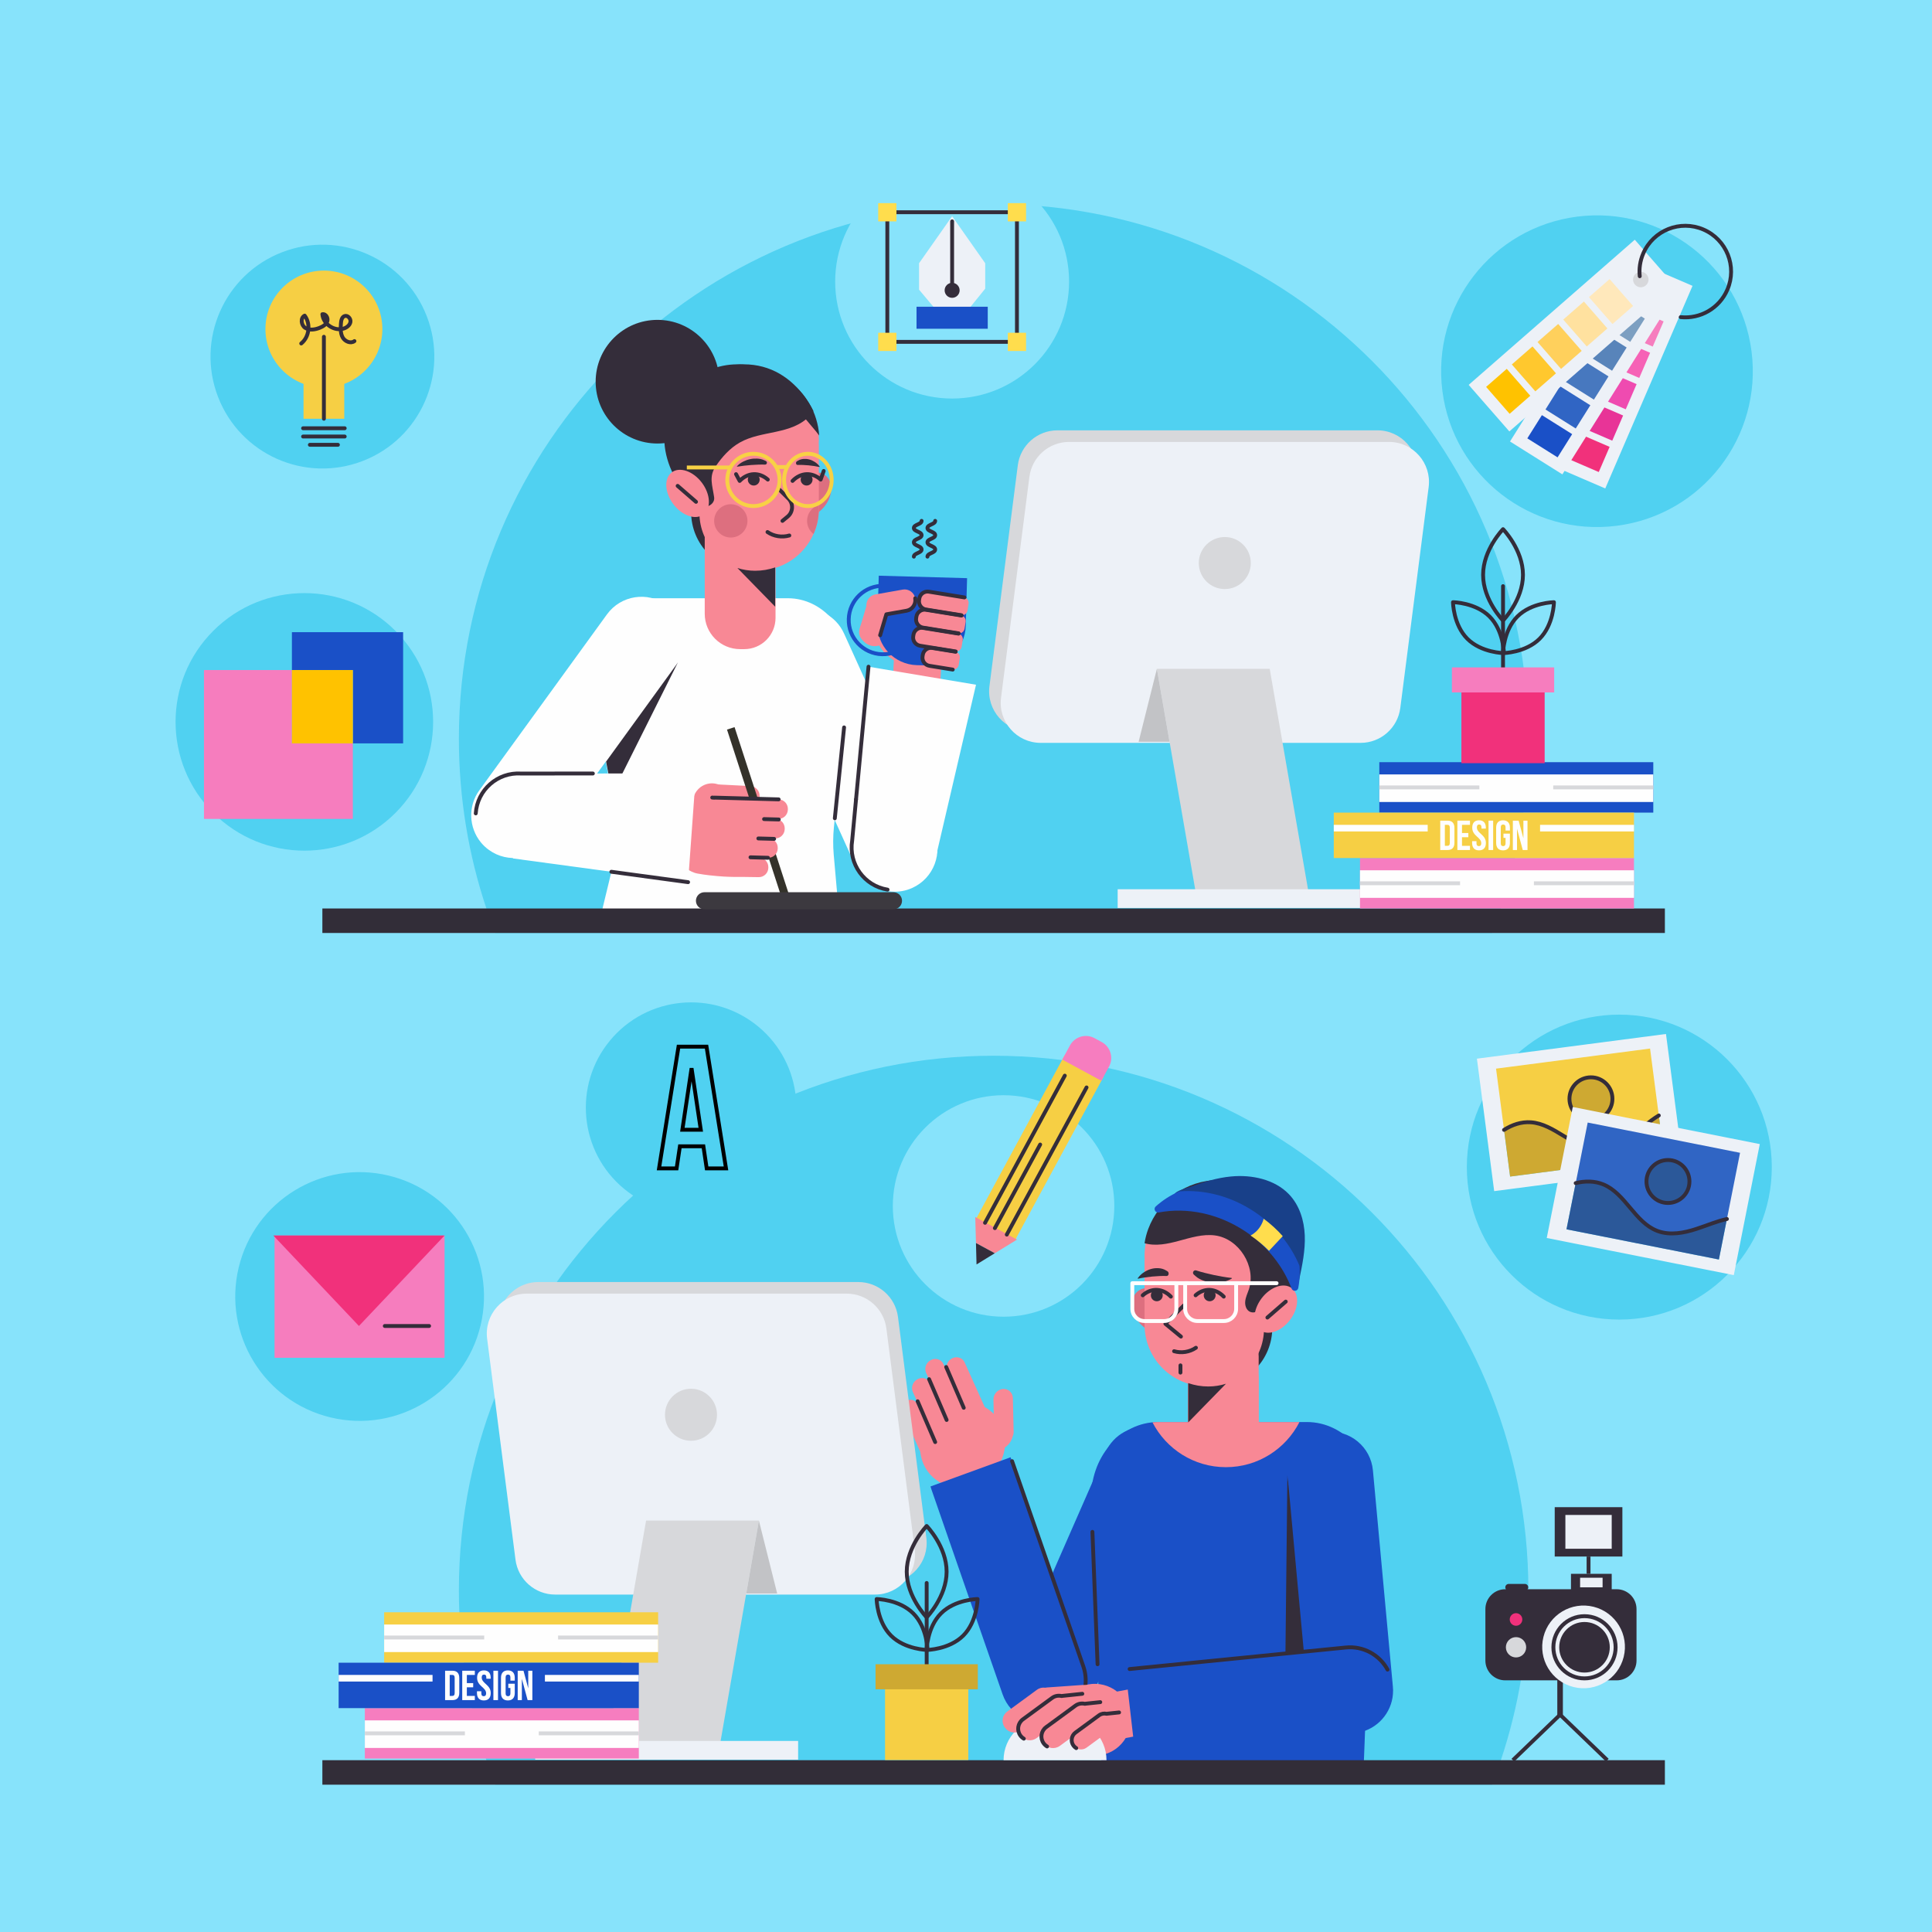 <?xml version="1.0" encoding="utf-8"?>
<!-- Generator: Adobe Illustrator 27.5.0, SVG Export Plug-In . SVG Version: 6.00 Build 0)  -->
<svg version="1.1" xmlns="http://www.w3.org/2000/svg" xmlns:xlink="http://www.w3.org/1999/xlink" x="0px" y="0px"
	 viewBox="0 0 500 500" style="enable-background:new 0 0 500 500;" xml:space="preserve">
<g id="BACKGROUND">
	<rect style="fill:#87E3FB;" width="500" height="500"/>
</g>
<g id="OBJECTS">
	<g>
		<path style="fill:#50D1F1;" d="M395.54,411.616c0,15.35-2.5,30.12-7.12,43.92c-0.71,2.13-1.47,4.25-2.29,6.34H128.17
			c-0.82-2.09-1.58-4.21-2.29-6.34c-4.62-13.8-7.12-28.57-7.12-43.92c0-76.43,61.96-138.39,138.39-138.39
			S395.54,335.185,395.54,411.616z"/>
		<g>
			<g>
				<path style="fill:#1A50C7;" d="M283.806,436.215l10.974-25.053l11.585-26.426c2.457-5.595-0.094-12.112-5.694-14.554
					c-0.904-0.4-1.83-0.667-2.75-0.813c-4.837-0.743-9.762,1.811-11.819,6.502l-11.347,25.883l-11.201,25.592
					c-2.457,5.595,0.094,12.112,5.689,14.569c0.889,0.395,1.815,0.662,2.745,0.803C276.829,443.47,281.764,440.912,283.806,436.215z
					"/>
			</g>
		</g>
		<g>
			<g>
				<path style="fill:#F88895;" d="M250.365,366.448l-5.216-11.594c-0.546-1.213,0.02-2.701,1.264-3.324l0,0
					c1.244-0.623,2.695-0.144,3.24,1.069l5.216,11.594c0.546,1.213-0.02,2.701-1.264,3.324v0
					C252.362,368.139,250.911,367.661,250.365,366.448z"/>
				<path style="fill:#F88895;" d="M244.22,365.397l-4.549-10.111c-0.546-1.213,0.02-2.701,1.264-3.324l0,0
					c1.244-0.623,2.695-0.144,3.24,1.069l4.55,10.111c0.546,1.213-0.02,2.701-1.264,3.324l0,0
					C246.216,367.088,244.766,366.61,244.22,365.397z"/>
				<path style="fill:#F88895;" d="M240.792,370.345l-4.553-10.12c-0.546-1.213,0.02-2.701,1.264-3.324l0,0
					c1.244-0.623,2.695-0.144,3.24,1.069l4.553,10.12c0.546,1.213-0.02,2.701-1.264,3.324l0,0
					C242.789,372.037,241.338,371.558,240.792,370.345z"/>
				<path style="fill:#F88895;" d="M237.981,375.31l-4.47-9.935c-0.474-1.053,0.017-2.344,1.097-2.885l0,0
					c1.079-0.54,2.339-0.125,2.812,0.928l4.47,9.935c0.474,1.053-0.018,2.344-1.097,2.884l0,0
					C239.714,376.778,238.455,376.363,237.981,375.31z"/>
				<path style="fill:#F88895;" d="M244.105,384.062c5.415,2.447,12.052-0.106,14.824-5.701c2.772-5.595,0.629-12.115-4.787-14.562
					c-5.415-2.447-12.053,0.106-14.824,5.701C236.547,375.095,238.69,381.615,244.105,384.062z"/>
				<path style="fill:#F88895;" d="M259.561,359.465c1.391-0.11,2.544,0.955,2.575,2.38l0.192,8.714
					c0.009,0.402-0.08,0.785-0.233,1.137c-0.459,1.939-2.105,3.476-4.117,3.633c-2.404,0.189-4.396-1.655-4.448-4.118
					c-0.048-2.254,1.551-4.227,3.664-4.693l-0.094-4.273C257.068,360.82,258.17,359.576,259.561,359.465z"/>
				
					<line style="fill:none;stroke:#342D3A;stroke-linecap:round;stroke-linejoin:round;stroke-miterlimit:10;" x1="249.415" y1="364.335" x2="244.871" y2="353.78"/>
				
					<line style="fill:none;stroke:#342D3A;stroke-linecap:round;stroke-linejoin:round;stroke-miterlimit:10;" x1="244.986" y1="367.485" x2="240.443" y2="356.93"/>
				
					<line style="fill:none;stroke:#342D3A;stroke-linecap:round;stroke-linejoin:round;stroke-miterlimit:10;" x1="242.025" y1="373.208" x2="237.481" y2="362.653"/>
			</g>
			<g>
				<path style="fill:#1A50C7;" d="M259.475,438.498l-9.174-26.379l-9.263-26.707c-0.087-0.236-0.155-0.477-0.223-0.718l20.712-7.55
					c0.14,0.327,0.272,0.665,0.395,1.006l9.466,27.255l8.973,25.841c1.691,4.829-0.183,10.059-4.246,12.8
					c-0.779,0.526-1.642,0.959-2.564,1.272C267.777,447.318,261.474,444.272,259.475,438.498z"/>
			</g>
			<line style="fill:none;" x1="240.816" y1="384.694" x2="261.527" y2="377.145"/>
		</g>
		<g>
			<path style="fill:none;stroke:#342D3A;stroke-linecap:round;stroke-linejoin:round;stroke-miterlimit:10;" d="M261.922,378.15
				l9.466,27.255l8.973,25.841c1.513,4.321,0.172,8.964-3.039,11.857"/>
		</g>
		<g>
			<path style="fill:#F88895;" d="M278.194,442.876c-2.019-0.56-4.09,0.205-5.293,1.77l-4.318-1.199
				c-1.827-0.507-3.719,0.563-4.226,2.39c-0.507,1.827,0.563,3.719,2.39,4.226l8.313,2.307c0.053,0.015,0.106,0.015,0.159,0.027
				c0.101,0.035,0.2,0.072,0.304,0.101c2.657,0.737,5.41-0.819,6.147-3.476C282.408,446.366,280.851,443.614,278.194,442.876z"/>
			<path style="fill:none;stroke:#342D3A;stroke-linecap:round;stroke-linejoin:round;stroke-miterlimit:10;" d="M280.685,444.479
				c-0.627-0.749-1.479-1.322-2.491-1.603c-2.019-0.56-4.09,0.205-5.293,1.77l-4.318-1.199c-1.827-0.507-3.719,0.563-4.226,2.39"/>
		</g>
		<g>
			<path style="fill:#D7D8DB;" d="M146.678,409.674h82.789c6.242,0,11.065-5.482,10.27-11.673l-7.341-57.176
				c-0.663-5.166-5.061-9.035-10.27-9.035h-82.788c-6.242,0-11.065,5.482-10.27,11.673l7.341,57.176
				C137.072,405.805,141.47,409.674,146.678,409.674z"/>
			<path style="fill:#EDF1F7;" d="M143.678,412.674h82.789c6.242,0,11.065-5.482,10.27-11.673l-7.341-57.176
				c-0.663-5.166-5.061-9.035-10.27-9.035h-82.788c-6.242,0-11.065,5.482-10.27,11.673l7.341,57.176
				C134.072,408.805,138.47,412.674,143.678,412.674z"/>
			<circle style="fill:#D7D8DB;" cx="178.828" cy="366.138" r="6.732"/>
			<polygon style="fill:#D7D8DB;" points="157.206,451.072 186.405,451.072 196.405,393.515 167.206,393.515 			"/>
			<polygon style="fill:#C2C3C6;" points="196.405,393.515 201.134,412.399 193.124,412.399 			"/>
			
				<rect x="138.509" y="450.555" transform="matrix(-1 -1.224647e-16 1.224647e-16 -1 345.064 905.952)" style="fill:#EDF1F7;" width="68.046" height="4.843"/>
		</g>
		
			<ellipse transform="matrix(0.233 -0.973 0.973 0.233 -255.083 347.732)" style="fill:#50D1F1;" cx="92.893" cy="335.569" rx="32.168" ry="32.168"/>
		<g>
			<path style="fill:#1A50C7;" d="M285.175,459.636h67.647l2.772-71.249c0.432-11.101-7.471-20.366-17.373-20.366h-38.445
				c-9.902,0-17.805,9.265-17.373,20.366L285.175,459.636z"/>
			
				<line style="fill:none;stroke:#342D3A;stroke-linecap:round;stroke-linejoin:round;stroke-miterlimit:10;" x1="282.717" y1="396.446" x2="284.049" y2="430.702"/>
			<path style="fill:#F88895;" d="M298.261,368.105c3.54,6.89,10.72,11.6,19,11.6c8.31,0,15.51-4.75,19.04-11.68h-10.57v-11.15
				c0-1.03-0.17-2.01-0.49-2.93c-2.18,2.39-5.12,4.06-8.42,4.62c-0.82,0.15-1.66,0.22-2.52,0.22c-0.14,0-0.28,0-0.42-0.01
				c-0.39,0.03-0.78,0.05-1.18,0.05c-0.44,0-0.88-0.02-1.31-0.06c-0.01,0-0.01,0-0.02,0h-0.04c-1.33-0.07-2.61-0.3-3.84-0.67v9.93
				h0.1l-0.1,0.1v-0.1h-7.73C299.251,368.025,298.751,368.045,298.261,368.105z"/>
			<path style="fill:#DD6F7F;" d="M302.111,336.315c2.102,2.786,2.126,6.313,0.053,7.877c-2.073,1.564-5.458,0.573-7.56-2.213
				c-2.102-2.786-2.126-6.313-0.053-7.877C296.624,332.538,300.009,333.529,302.111,336.315z"/>
			<g>
				<path style="fill:#342D3A;" d="M298.354,324.481c0.017-2.309,0.438-4.515,1.18-6.567c2.68-7.302,9.623-12.519,17.746-12.519
					c10.449,0,18.926,8.602,18.926,19.205c0,5.644-2.824,11.556-6.633,15.062c-0.236,0.218-0.305,3.947-0.305,3.947
					c0,8.38-6.695,15.173-14.953,15.173c-8.815,0-15.962-7.252-15.962-16.197v-16.929c0-0.072,0.027-0.136,0.041-0.204
					c-0.013-0.284-0.041-0.563-0.041-0.852V324.481z"/>
				<path style="fill:#F88895;" d="M296.208,324.979c0.017-2.275,0.438-4.449,1.18-6.472c2.68-7.196,9.623-12.337,17.746-12.337
					c10.449,0,18.926,8.477,18.926,18.926c0,5.562-2.824,11.388-6.633,14.843c-0.236,0.215-0.305,3.889-0.305,3.889
					c0,8.258-6.695,14.953-14.953,14.953c-8.815,0-15.962-7.146-15.962-15.962v-16.683c0-0.071,0.027-0.134,0.041-0.201
					c-0.013-0.28-0.041-0.554-0.041-0.839V324.979z"/>
				<path style="fill:#F88895;" d="M315.514,379.104h1.069c5.06,0,9.161-4.102,9.161-9.161v-18.899c0-5.06-4.102-9.161-9.161-9.161
					l0,0c-5.06,0-9.161,4.102-9.161,9.161v19.968C307.422,375.481,311.045,379.104,315.514,379.104z"/>
				<path style="fill:#342D3A;" d="M307.506,357.944v10.179l9.775-10.011c-1.433,0.455-2.983,0.708-4.567,0.708
					C310.893,358.821,309.141,358.517,307.506,357.944z"/>
				<path style="fill:#342D3A;" d="M296.208,321.746c2.889,0.83,5.986,0.173,8.91-0.623c3.045-0.813,6.159-1.799,9.274-1.401
					c6.246,0.796,10.796,8.028,8.806,13.997c-0.346,1.021-0.83,1.99-0.934,3.062c-0.121,1.055,0.277,2.284,1.246,2.716
					c1.107,0.502,2.405-0.225,3.149-1.176c0.744-0.952,1.142-2.128,1.869-3.097c1.021-1.367,2.682-2.042,4.377-2.059
					c1.194-2.63,1.903-5.519,1.903-8.339c0-10.727-8.703-19.43-19.43-19.43c-8.339,0-15.468,5.277-18.219,12.665
					C296.727,319.237,296.399,320.465,296.208,321.746z"/>
			</g>
			<path style="fill:#F88895;" d="M326.492,336.019c-2.266,3.004-2.452,6.685-0.414,8.222c2.038,1.537,5.526,0.348,7.792-2.656
				c2.266-3.004,2.452-6.685,0.414-8.222C332.247,331.826,328.758,333.015,326.492,336.019z"/>
			
				<line style="fill:none;stroke:#342D3A;stroke-linecap:round;stroke-linejoin:round;stroke-miterlimit:10;" x1="332.752" y1="336.854" x2="328.002" y2="340.979"/>
			<path style="fill:none;stroke:#342D3A;stroke-linecap:round;stroke-linejoin:round;stroke-miterlimit:10;" d="M309.422,335.221
				c1.072-0.963,2.384-1.462,3.684-1.4c1.3,0.062,2.58,0.684,3.596,1.747"/>
			<path style="fill:#342D3A;" d="M311.525,335.229c0-0.849,0.688-1.537,1.536-1.537c0.849,0,1.537,0.688,1.537,1.537
				c0,0.848-0.688,1.536-1.537,1.536C312.213,336.765,311.525,336.077,311.525,335.229z"/>
			<path style="fill:none;stroke:#342D3A;stroke-linecap:round;stroke-linejoin:round;stroke-miterlimit:10;" d="M295.738,335.221
				c1.072-0.963,2.384-1.462,3.684-1.4c1.3,0.062,2.58,0.684,3.596,1.747"/>
			<path style="fill:#342D3A;" d="M297.841,335.229c0-0.849,0.688-1.537,1.536-1.537c0.849,0,1.537,0.688,1.537,1.537
				c0,0.848-0.688,1.536-1.537,1.536C298.529,336.765,297.841,336.077,297.841,335.229z"/>
			<polyline style="fill:none;stroke:#342D3A;stroke-linecap:round;stroke-linejoin:round;stroke-miterlimit:10;" points="
				306.377,337.854 301.605,342.596 305.627,345.909 			"/>
			<g>
				<path style="fill:#342D3A;" d="M318.713,330.93c-0.861,0.513-1.682,0.754-2.49,0.896c-0.807,0.141-1.602,0.192-2.38,0.126
					c-0.779-0.056-1.543-0.221-2.293-0.481c-0.75-0.26-1.487-0.616-2.184-1.243l-0.409-0.368c-0.26-0.233-0.281-0.634-0.048-0.893
					c0.172-0.191,0.433-0.253,0.663-0.18c0.753,0.24,1.509,0.459,2.269,0.649c0.759,0.197,1.524,0.355,2.286,0.534
					c0.767,0.145,1.531,0.308,2.3,0.436c0.768,0.134,1.54,0.24,2.315,0.325c0.047,0.005,0.082,0.048,0.077,0.095
					c-0.003,0.028-0.019,0.051-0.041,0.065L318.713,330.93z"/>
			</g>
			<path style="fill:#342D3A;" d="M294.498,330.732c0.541-0.734,1.113-1.195,1.696-1.558c0.583-0.361,1.177-0.633,1.783-0.787
				c0.605-0.164,1.223-0.22,1.852-0.181c0.629,0.04,1.268,0.175,1.938,0.581l0.393,0.238c0.25,0.151,0.355,0.529,0.235,0.844
				c-0.088,0.231-0.274,0.364-0.465,0.358c-0.626-0.02-1.25-0.018-1.871,0.013c-0.621,0.024-1.238,0.086-1.858,0.128
				c-0.616,0.075-1.233,0.133-1.847,0.225c-0.614,0.087-1.225,0.201-1.834,0.336c-0.037,0.008-0.073-0.023-0.079-0.07
				c-0.004-0.028,0.003-0.054,0.017-0.074L294.498,330.732z"/>
			
				<line style="fill:none;stroke:#342D3A;stroke-linecap:round;stroke-linejoin:round;stroke-miterlimit:10;" x1="305.502" y1="353.354" x2="305.502" y2="355.229"/>
			<path style="fill:none;stroke:#342D3A;stroke-linecap:round;stroke-linejoin:round;stroke-miterlimit:10;" d="M309.502,348.797
				c-1.626,1.116-3.76,1.454-5.651,0.896"/>
			<g>
				<path style="fill:none;stroke:#FEFEFE;stroke-linecap:round;stroke-linejoin:round;stroke-miterlimit:10;" d="M309.885,341.882
					h6.858c1.75,0,3.168-1.418,3.168-3.168v-6.625h-13.194v6.625C306.717,340.463,308.135,341.882,309.885,341.882z"/>
				<path style="fill:none;stroke:#FEFEFE;stroke-linecap:round;stroke-linejoin:round;stroke-miterlimit:10;" d="M296.21,341.882
					h5.061c1.75,0,3.168-1.418,3.168-3.168v-6.625h-11.396v6.625C293.042,340.463,294.46,341.882,296.21,341.882z"/>
				
					<line style="fill:none;stroke:#FEFEFE;stroke-linecap:round;stroke-linejoin:round;stroke-miterlimit:10;" x1="307.506" y1="332.089" x2="301.605" y2="332.089"/>
				
					<line style="fill:none;stroke:#FEFEFE;stroke-linecap:round;stroke-linejoin:round;stroke-miterlimit:10;" x1="319.911" y1="332.089" x2="330.377" y2="332.089"/>
			</g>
			<path style="fill:#184089;" d="M318.572,304.472c5.409-0.524,11.297,0.76,14.967,4.552c2.771,2.863,3.98,6.834,4.134,10.712
				c0.154,3.878-0.654,7.727-1.458,11.533c-6.701-9.826-17.349-17.181-29.287-20.23c-0.987-0.252-3.773-0.466-3.02-1.927
				c0.554-1.076,3.29-1.633,4.39-2.042C311.603,305.84,315.026,304.816,318.572,304.472z"/>
			<path style="fill:#1A50C7;" d="M299.108,312.225c-0.676,0.607-0.115,1.732,0.777,1.562c7.2-1.368,15.355,0.193,22.439,4.923
				c5.719,3.823,9.79,9.088,11.928,14.758c0.323,0.856,1.577,0.75,1.743-0.15c0.243-1.318,0.373-2.649,0.373-3.966
				c0-0.549-0.02-1.088-0.059-1.617c-0.008-0.107-0.033-0.211-0.075-0.31c-2.227-5.299-6.151-10.183-11.54-13.787
				c-6.072-4.064-12.936-5.788-19.322-5.322c-0.115,0.008-0.227,0.036-0.332,0.082C302.864,309.352,300.862,310.649,299.108,312.225
				z"/>
			<path style="fill:#FFDD4D;" d="M323.652,319.749c1.75,1.19,3.34,2.52,4.77,3.96l3.55-3.8c-1.45-1.63-3.1-3.15-4.94-4.5
				c-0.33,1.27-1.03,2.45-1.99,3.35C324.622,319.149,324.152,319.489,323.652,319.749z"/>
		</g>
		<rect x="83.43" y="455.536" style="fill:#322D38;" width="347.44" height="6.34"/>
		<g>
			<polyline style="fill:none;stroke:#342D3A;stroke-miterlimit:10;" points="403.974,433.359 403.974,443.555 391.527,455.536 			
				"/>
			<polyline style="fill:none;stroke:#342D3A;stroke-miterlimit:10;" points="403.527,433.359 403.527,443.555 415.974,455.536 			
				"/>
			<g>
				<path style="fill:#342D3A;" d="M418.397,434.873H389.55c-2.835,0-5.133-2.298-5.133-5.133v-13.315
					c0-2.835,2.298-5.133,5.133-5.133h28.848c2.835,0,5.132,2.298,5.132,5.133v13.315
					C423.53,432.575,421.232,434.873,418.397,434.873z"/>
				
					<ellipse transform="matrix(0.242 -0.97 0.97 0.242 -102.935 720.812)" style="fill:#EDF1F7;" cx="410.066" cy="426.315" rx="10.706" ry="10.706"/>
				<circle style="fill:#342D3A;" cx="410.066" cy="426.315" r="8.558"/>
				<path style="fill:none;stroke:#EDF1F7;stroke-miterlimit:10;" d="M403.022,426.315c0-3.89,3.154-7.044,7.044-7.044
					c3.89,0,7.044,3.154,7.044,7.044c0,3.89-3.154,7.044-7.044,7.044C406.176,433.359,403.022,430.206,403.022,426.315z"/>
				<path style="fill:#D7D8DB;" d="M389.718,426.315c0-1.451,1.177-2.628,2.628-2.628c1.451,0,2.628,1.177,2.628,2.628
					c0,1.452-1.177,2.628-2.628,2.628C390.895,428.943,389.718,427.767,389.718,426.315z"/>
				<path style="fill:#F1317B;" d="M390.718,419.116c0-0.899,0.729-1.628,1.628-1.628c0.899,0,1.628,0.729,1.628,1.628
					s-0.729,1.628-1.628,1.628C391.447,420.744,390.718,420.015,390.718,419.116z"/>
				<rect x="406.569" y="407.305" style="fill:#342D3A;" width="10.541" height="4.5"/>
				<rect x="408.93" y="408.313" style="fill:#EDF1F7;" width="5.818" height="2.484"/>
				<rect x="402.36" y="390.055" style="fill:#342D3A;" width="17.51" height="12.774"/>
				<rect x="405.12" y="392.069" style="fill:#EDF1F7;" width="11.99" height="8.747"/>
				<line style="fill:none;stroke:#342D3A;stroke-miterlimit:10;" x1="411.115" y1="402.829" x2="411.115" y2="407.305"/>
				<path style="fill:#342D3A;" d="M394.631,411.674h-4.183c-0.484,0-0.877-0.393-0.877-0.877l0,0c0-0.484,0.393-0.877,0.877-0.877
					h4.183c0.484,0,0.877,0.393,0.877,0.877l0,0C395.508,411.281,395.116,411.674,394.631,411.674z"/>
			</g>
		</g>
		<g>
			<circle style="fill:#50D1F1;" cx="419.078" cy="302.046" r="39.462"/>
			<g>
				<g>
					<path style="fill:#EDF1F7;" d="M431.155,267.594l-48.93,6.39l4.47,34.28l48.94-6.39L431.155,267.594z M390.815,304.494
						l-1.57-12.08c2.08-1.33,4.47-2.14,6.92-1.97c6.18,0.42,10.83,6.68,17.02,6.92c0.08,0.01,0.17,0.01,0.25,0.01
						c3.35,0.05,6.48-1.7,9.17-3.71c2.23-1.66,4.33-3.55,6.69-4.98l1.39,10.6L390.815,304.494z"/>
					<path style="fill:#CEA932;" d="M430.685,299.284l-39.87,5.21l-1.57-12.08c2.08-1.33,4.47-2.14,6.92-1.97
						c6.18,0.42,10.83,6.68,17.02,6.92c0.08,0.01,0.17,0.01,0.25,0.01c3.35,0.05,6.48-1.7,9.17-3.71c2.23-1.66,4.33-3.55,6.69-4.98
						L430.685,299.284z"/>
					<path style="fill:#F6CF44;" d="M429.295,288.684c-2.36,1.43-4.46,3.32-6.69,4.98c-2.69,2.01-5.82,3.76-9.17,3.71
						c-0.08,0-0.17,0-0.25-0.01c-6.19-0.24-10.84-6.5-17.02-6.92c-2.45-0.17-4.84,0.64-6.92,1.97l-2.07-15.85l39.86-5.2
						L429.295,288.684z"/>
				</g>
				<path style="fill:none;stroke:#342D3A;stroke-linecap:round;stroke-linejoin:round;stroke-miterlimit:10;" d="M389.245,292.414
					c2.08-1.33,4.47-2.14,6.92-1.97c6.18,0.42,10.83,6.68,17.02,6.92c0.08,0.01,0.17,0.01,0.25,0.01c3.35,0.05,6.48-1.7,9.17-3.71
					c2.23-1.66,4.33-3.55,6.69-4.98"/>
				<circle style="fill:#CEA932;" cx="411.735" cy="284.369" r="5.56"/>
				
					<circle style="fill:none;stroke:#342D3A;stroke-linecap:round;stroke-linejoin:round;stroke-miterlimit:10;" cx="411.735" cy="284.369" r="5.56"/>
			</g>
			<g>
				<g>
					<path style="fill:#EDF1F7;" d="M455.433,296.088l-48.402-9.603l-6.734,33.908l48.411,9.606L455.433,296.088z M405.407,318.139
						l2.378-11.947c2.396-0.594,4.92-0.597,7.186,0.348c5.721,2.375,8.123,9.794,13.911,12.002c0.072,0.035,0.158,0.064,0.234,0.09
						c3.158,1.119,6.683,0.463,9.875-0.581c2.644-0.859,5.238-1.978,7.932-2.578l-2.075,10.488L405.407,318.139z"/>
					<path style="fill:#2B5899;" d="M444.848,325.961l-39.441-7.822l2.378-11.947c2.396-0.594,4.92-0.597,7.186,0.348
						c5.721,2.375,8.123,9.794,13.911,12.002c0.072,0.035,0.158,0.064,0.234,0.09c3.158,1.119,6.683,0.463,9.875-0.581
						c2.644-0.859,5.238-1.978,7.932-2.578L444.848,325.961z"/>
					<path style="fill:#3065C4;" d="M446.923,315.474c-2.693,0.6-5.288,1.718-7.932,2.578c-3.192,1.043-6.717,1.7-9.875,0.581
						c-0.076-0.026-0.161-0.054-0.234-0.09c-5.788-2.208-8.19-9.627-13.911-12.002c-2.267-0.945-4.79-0.942-7.186-0.348
						l3.111-15.679l39.428,7.828L446.923,315.474z"/>
				</g>
				<path style="fill:none;stroke:#342D3A;stroke-linecap:round;stroke-linejoin:round;stroke-miterlimit:10;" d="M407.785,306.192
					c2.396-0.594,4.92-0.597,7.186,0.348c5.721,2.375,8.123,9.794,13.911,12.002c0.072,0.035,0.158,0.064,0.234,0.09
					c3.158,1.119,6.683,0.463,9.875-0.581c2.644-0.859,5.238-1.978,7.932-2.578"/>
				<circle style="fill:#2B5899;" cx="431.667" cy="305.767" r="5.56"/>
				
					<circle style="fill:none;stroke:#342D3A;stroke-linecap:round;stroke-linejoin:round;stroke-miterlimit:10;" cx="431.667" cy="305.767" r="5.56"/>
			</g>
		</g>
		<g>
			
				<line style="fill:none;stroke:#342D3A;stroke-linecap:round;stroke-linejoin:round;stroke-miterlimit:10;" x1="239.823" y1="409.674" x2="239.823" y2="449.055"/>
			<path style="fill:none;stroke:#342D3A;stroke-linecap:round;stroke-linejoin:round;stroke-miterlimit:10;" d="M234.661,406.75
				c0-6.53,5.162-11.823,5.162-11.823s5.161,5.293,5.161,11.823c0,6.53-5.161,11.823-5.161,11.823S234.661,413.28,234.661,406.75z"
				/>
			<path style="fill:none;stroke:#342D3A;stroke-linecap:round;stroke-linejoin:round;stroke-miterlimit:10;" d="M243.535,417.541
				c3.638-3.638,9.464-3.712,9.464-3.712s-0.073,5.826-3.712,9.464c-3.639,3.639-9.464,3.712-9.464,3.712
				S239.896,421.18,243.535,417.541z"/>
			<path style="fill:none;stroke:#342D3A;stroke-linecap:round;stroke-linejoin:round;stroke-miterlimit:10;" d="M236.338,417.541
				c-3.639-3.638-9.464-3.712-9.464-3.712s0.074,5.826,3.712,9.464c3.638,3.639,9.464,3.712,9.464,3.712
				S239.977,421.18,236.338,417.541z"/>
			<g>
				<rect x="229.05" y="433.943" style="fill:#F6CF44;" width="21.545" height="21.545"/>
				<rect x="226.589" y="430.702" style="fill:#CEA932;" width="26.468" height="6.483"/>
			</g>
		</g>
		<g>
			<rect x="71.052" y="319.763" style="fill:#F67DBE;" width="44" height="31.63"/>
			<polygon style="fill:#F1317B;" points="92.893,343.162 70.734,319.745 115.052,319.745 			"/>
			
				<line style="fill:none;stroke:#342D3A;stroke-linecap:round;stroke-linejoin:round;stroke-miterlimit:10;" x1="99.585" y1="343.162" x2="111.052" y2="343.162"/>
		</g>
		<g>
			<g>
				<rect x="94.42" y="442.062" style="fill:#F67DBF;" width="70.905" height="13.054"/>
				<rect x="94.42" y="445.233" style="fill:#FEFEFE;" width="70.905" height="7.133"/>
				<line style="fill:none;stroke:#D7D8DB;stroke-miterlimit:10;" x1="94.42" y1="448.59" x2="120.316" y2="448.59"/>
				<line style="fill:none;stroke:#D7D8DB;stroke-miterlimit:10;" x1="139.43" y1="448.59" x2="165.326" y2="448.59"/>
			</g>
			<g>
				<rect x="99.42" y="417.253" style="fill:#F6CF44;" width="70.905" height="13.054"/>
				<rect x="99.42" y="420.423" style="fill:#FEFEFE;" width="70.905" height="7.133"/>
				<line style="fill:none;stroke:#D7D8DB;stroke-miterlimit:10;" x1="99.42" y1="423.78" x2="125.316" y2="423.78"/>
				<line style="fill:none;stroke:#D7D8DB;stroke-miterlimit:10;" x1="144.43" y1="423.78" x2="170.326" y2="423.78"/>
			</g>
			<rect x="87.638" y="430.308" style="fill:#1A50C7;" width="77.688" height="11.755"/>
			<g>
				<path style="fill:#FEFEFE;" d="M117.08,432.383c1.195,0,1.781,0.663,1.781,1.88v3.845c0,1.217-0.586,1.879-1.781,1.879h-1.89
					v-7.604H117.08z M116.385,438.901h0.674c0.38,0,0.608-0.195,0.608-0.739v-3.954c0-0.543-0.228-0.739-0.608-0.739h-0.674V438.901
					z"/>
				<path style="fill:#FEFEFE;" d="M122.46,435.587v1.086h-1.641v2.227h2.064v1.086h-3.259v-7.604h3.259v1.087h-2.064v2.118H122.46z
					"/>
				<path style="fill:#FEFEFE;" d="M125.232,432.296c1.162,0,1.759,0.695,1.759,1.912v0.239h-1.13v-0.315
					c0-0.543-0.217-0.75-0.597-0.75c-0.38,0-0.598,0.206-0.598,0.75c0,1.564,2.336,1.858,2.336,4.03
					c0,1.217-0.609,1.912-1.781,1.912c-1.174,0-1.782-0.695-1.782-1.912v-0.467h1.13v0.543c0,0.544,0.239,0.739,0.619,0.739
					c0.38,0,0.619-0.195,0.619-0.739c0-1.564-2.336-1.858-2.336-4.03C123.472,432.991,124.07,432.296,125.232,432.296z"/>
				<path style="fill:#FEFEFE;" d="M128.884,432.383v7.604h-1.195v-7.604H128.884z"/>
				<path style="fill:#FEFEFE;" d="M133.22,435.75v2.411c0,1.217-0.609,1.912-1.781,1.912c-1.174,0-1.781-0.695-1.781-1.912v-3.954
					c0-1.217,0.608-1.912,1.781-1.912c1.173,0,1.781,0.695,1.781,1.912v0.739h-1.13v-0.815c0-0.543-0.239-0.75-0.619-0.75
					c-0.38,0-0.619,0.206-0.619,0.75v4.106c0,0.544,0.239,0.739,0.619,0.739c0.38,0,0.619-0.195,0.619-0.739v-1.401h-0.543v-1.086
					H133.22z"/>
				<path style="fill:#FEFEFE;" d="M135.058,439.987h-1.076v-7.604h1.499l1.228,4.552v-4.552h1.064v7.604h-1.228l-1.488-5.508
					V439.987z"/>
			</g>
			<rect x="141.023" y="433.469" style="fill:#FEFEFE;" width="24.303" height="1.712"/>
			<rect x="87.638" y="433.469" style="fill:#FEFEFE;" width="24.303" height="1.712"/>
		</g>
		<g>
			<circle style="fill:#87E3FB;" cx="259.723" cy="312.103" r="28.661"/>
			<g>
				
					<rect x="263.23" y="273.117" transform="matrix(0.879 0.476 -0.476 0.879 174.147 -92.257)" style="fill:#F6CF44;" width="11.506" height="48.257"/>
				<path style="fill:#F67DBF;" d="M285.031,279.708l-10.115-5.483l1.983-3.658c1.236-2.281,4.088-3.128,6.369-1.892l1.855,1.005
					c2.281,1.236,3.128,4.088,1.891,6.369L285.031,279.708z"/>
				<polygon style="fill:#F88895;" points="263.196,320.81 257.972,324.023 257.452,324.34 252.585,321.703 252.567,321.094 
					252.397,314.957 				"/>
				<polygon style="fill:#342D3A;" points="257.446,324.337 252.726,327.239 252.58,321.7 				"/>
				<g>
					
						<line style="fill:none;stroke:#342D3A;stroke-linecap:round;stroke-linejoin:round;stroke-miterlimit:10;" x1="269.195" y1="296.208" x2="257.471" y2="317.839"/>
					
						<line style="fill:none;stroke:#342D3A;stroke-linecap:round;stroke-linejoin:round;stroke-miterlimit:10;" x1="281.197" y1="281.43" x2="260.556" y2="319.512"/>
					
						<line style="fill:none;stroke:#342D3A;stroke-linecap:round;stroke-linejoin:round;stroke-miterlimit:10;" x1="275.567" y1="278.378" x2="254.926" y2="316.46"/>
				</g>
			</g>
		</g>
		<g>
			
				<ellipse transform="matrix(0.637 -0.771 0.771 0.637 -156.04 241.957)" style="fill:#50D1F1;" cx="178.828" cy="286.622" rx="27.242" ry="27.242"/>
			<g>
				<path style="fill:none;stroke:#000000;" d="M182.893,302.376l-0.854-5.717h-6.077l-0.856,5.717h-4.546l5.041-31.508h7.248
					l5.041,31.508H182.893z M181.363,292.386l-2.386-15.935l-2.384,15.935H181.363z"/>
			</g>
		</g>
		<path style="fill:#342D3A;" d="M333.18,381.824l-0.613,55.652l8.271-8.832l-0.659-4.028l-6.862-41.707
			C333.265,382.548,333.212,382.188,333.18,381.824z"/>
		<g>
			<g>
				<path style="fill:#1A50C7;" d="M360.476,436.514l-2.517-27.235l-2.647-28.732c-0.557-6.085-5.942-10.555-12.025-9.982
					c-0.984,0.087-1.924,0.302-2.8,0.619c-4.593,1.69-7.667,6.308-7.197,11.409l2.592,28.142l2.579,27.816
					c0.557,6.086,5.942,10.555,12.028,9.998c0.969-0.084,1.909-0.299,2.791-0.625C357.88,446.239,360.962,441.613,360.476,436.514z"
					/>
			</g>
		</g>
		<path style="fill:#F88895;" d="M300.155,435.707l-11.068,2.063c-2.03-1.596-4.707-2.35-7.445-1.84
			c-5.046,0.941-8.374,5.793-7.433,10.839c0.94,5.046,5.793,8.374,10.839,7.433c2.738-0.51,4.963-2.178,6.282-4.399l11.069-2.063
			L300.155,435.707z"/>
		<path style="fill:#EDF1F7;" d="M286.36,455.536h-26.637v0c0-5.975,4.844-10.82,10.82-10.82h4.998
			C281.516,444.716,286.36,449.56,286.36,455.536L286.36,455.536z"/>
		<g>
			<path style="fill:#F88895;" d="M283.315,438.766l0.013,0.182c0.113,1.605-1.097,2.997-2.701,3.11l-9.301,0.654
				c-1.605,0.113-2.997-1.097-3.11-2.701l-0.013-0.182c-0.113-1.605,1.097-2.997,2.701-3.11l9.301-0.654
				C281.81,435.952,283.203,437.161,283.315,438.766z"/>
			<path style="fill:#F88895;" d="M260.133,447.18l-0.108-0.147c-0.951-1.297-0.671-3.12,0.627-4.072l7.706-5.649
				c1.297-0.951,3.12-0.671,4.072,0.627l0.108,0.147c0.951,1.297,0.671,3.12-0.627,4.072l-7.706,5.649
				C262.908,448.758,261.085,448.478,260.133,447.18z"/>
		</g>
		<g>
			<path style="fill:#F88895;" d="M285.228,440.828L285.228,440.828c0.175,1.65-1.021,3.129-2.671,3.304l-7.023,0.744
				c-1.65,0.175-3.129-1.021-3.303-2.671l0,0c-0.175-1.65,1.021-3.129,2.671-3.303l7.023-0.744
				C283.574,437.983,285.053,439.178,285.228,440.828z"/>
			<path style="fill:#F88895;" d="M264.08,449.162L264.08,449.162c-0.981-1.338-0.691-3.218,0.646-4.199l7.559-5.542
				c1.338-0.981,3.218-0.691,4.199,0.646v0c0.981,1.338,0.692,3.218-0.646,4.199l-7.559,5.542
				C266.941,450.789,265.061,450.5,264.08,449.162z"/>
		</g>
		<path style="fill:none;stroke:#342D3A;stroke-linecap:round;stroke-linejoin:round;stroke-miterlimit:10;" d="M280.102,438.35
			l-5.201,0.551c-0.053,0.006-0.101,0.024-0.153,0.032c-0.826-0.194-1.725-0.052-2.462,0.488l-7.559,5.542
			c-1.338,0.981-1.627,2.861-0.646,4.199c0.245,0.335,0.547,0.603,0.882,0.803"/>
		<g>
			<g>
				<path style="fill:#F88895;" d="M291.249,442.844L291.249,442.844c0.175,1.65-1.021,3.129-2.671,3.303l-7.023,0.744
					c-1.65,0.175-3.129-1.021-3.304-2.671l0,0c-0.175-1.65,1.021-3.129,2.671-3.303l7.023-0.744
					C289.596,439.998,291.075,441.194,291.249,442.844z"/>
				<path style="fill:#F88895;" d="M270.102,451.178L270.102,451.178c-0.981-1.338-0.691-3.218,0.646-4.199l7.559-5.542
					c1.338-0.981,3.218-0.691,4.199,0.646l0,0c0.981,1.338,0.691,3.218-0.647,4.199l-7.559,5.542
					C272.963,452.805,271.083,452.516,270.102,451.178z"/>
			</g>
			<path style="fill:none;stroke:#342D3A;stroke-linecap:round;stroke-linejoin:round;stroke-miterlimit:10;" d="M284.751,440.511
				l-3.828,0.405c-0.053,0.006-0.101,0.024-0.153,0.032c-0.825-0.194-1.725-0.052-2.462,0.488l-7.559,5.542
				c-1.338,0.981-1.627,2.861-0.646,4.199c0.245,0.335,0.547,0.603,0.882,0.803"/>
		</g>
		<g>
			<g>
				<path style="fill:#F88895;" d="M277.819,451.767L277.819,451.767c-0.79-1.077-0.557-2.591,0.52-3.381l6.086-4.462
					c1.077-0.79,2.591-0.557,3.381,0.52l0,0c0.79,1.077,0.557,2.591-0.521,3.381l-6.086,4.462
					C280.122,453.077,278.609,452.844,277.819,451.767z"/>
			</g>
			<path style="fill:none;stroke:#342D3A;stroke-linecap:round;stroke-linejoin:round;stroke-miterlimit:10;" d="M289.614,443.178
				l-3.082,0.326c-0.043,0.004-0.081,0.019-0.123,0.026c-0.665-0.156-1.389-0.042-1.982,0.393l-6.086,4.462
				c-1.077,0.79-1.31,2.303-0.521,3.381c0.197,0.269,0.44,0.486,0.71,0.647"/>
		</g>
		<g>
			<g>
				<path style="fill:#1A50C7;" d="M350.46,448.375l-27.79,2.78l-28.13,2.79c-0.25,0.03-0.5,0.04-0.75,0.05l-2.52-21.9
					c0.35-0.06,0.71-0.11,1.07-0.15l28.71-2.86l27.22-2.71c5.09-0.52,9.74,2.52,11.46,7.11c0.33,0.88,0.55,1.82,0.64,2.79
					C360.97,442.355,356.54,447.775,350.46,448.375z"/>
			</g>
			<line style="fill:none;" x1="293.79" y1="453.995" x2="291.27" y2="432.095"/>
		</g>
		<g>
			<path style="fill:none;stroke:#342D3A;stroke-linecap:round;stroke-linejoin:round;stroke-miterlimit:10;" d="M292.34,431.945
				l28.71-2.86l27.22-2.71c4.555-0.465,8.758,1.92,10.823,5.716"/>
		</g>
	</g>
	<g>
		<path style="fill:#50D1F1;" d="M395.54,191.195c0,15.35-2.5,30.12-7.12,43.92c-0.71,2.13-1.47,4.25-2.29,6.34H128.17
			c-0.82-2.09-1.58-4.21-2.29-6.34c-4.62-13.8-7.12-28.57-7.12-43.92c0-76.43,61.96-138.39,138.39-138.39
			S395.54,114.765,395.54,191.195z"/>
		<g>
			
				<rect x="231.275" y="166.799" transform="matrix(0.999 0.049 -0.049 0.999 8.668 -11.382)" style="fill:#F88895;" width="12.305" height="10.03"/>
			<path style="fill:#F88895;" d="M229.071,166.158c1.564-1.482,1.63-3.951,0.148-5.514c-1.482-1.564-3.951-1.63-5.514-0.148
				c-1.564,1.482-1.63,3.951-0.148,5.514C225.038,167.573,227.507,167.64,229.071,166.158z"/>
			<path style="fill:#F88895;" d="M235.118,172.253c5.884,0.95,11.424-3.049,12.374-8.933c0.95-5.884-3.049-11.424-8.933-12.374
				c-5.884-0.95-11.424,3.049-12.375,8.933C225.234,165.762,229.234,171.302,235.118,172.253z"/>
			<g>
				<path style="fill:#1A50C7;" d="M237.264,172.141l1.896,0.053c5.789,0.162,10.613-4.4,10.775-10.188l0.346-12.377l-22.859-0.639
					l-0.346,12.377C226.914,167.156,231.475,171.98,237.264,172.141z"/>
				<path style="fill:none;stroke:#1A50C7;stroke-miterlimit:10;" d="M237.368,160.706c0.137-4.891-3.718-8.968-8.609-9.105
					c-4.891-0.137-8.968,3.718-9.105,8.609c-0.137,4.891,3.718,8.968,8.609,9.105C233.155,169.452,237.232,165.598,237.368,160.706z
					"/>
			</g>
			<g>
				<path style="fill:#F88895;" d="M236.852,154.84L236.852,154.84c-0.267-1.511-1.709-2.52-3.22-2.253l-7.106,1.256
					c-1.511,0.267-2.52,1.709-2.253,3.22l0,0c0.267,1.512,1.709,2.52,3.22,2.253l7.106-1.256
					C236.111,157.794,237.119,156.352,236.852,154.84z"/>
				<g>
					<path style="fill:#F88895;" d="M224.322,166.275L224.322,166.275c1.471,0.437,3.018-0.402,3.455-1.873l2.062-6.943
						c0.437-1.471-0.402-3.018-1.873-3.455l0,0c-1.471-0.437-3.018,0.402-3.455,1.873l-2.062,6.943
						C222.012,164.291,222.85,165.838,224.322,166.275z"/>
				</g>
			</g>
			<path style="fill:#F88895;" d="M238.79,169.66L238.79,169.66c-0.206,1.276,0.661,2.477,1.937,2.684l5.723,0.924
				c0.791,0.128,1.536-0.41,1.664-1.201l0.284-1.756c0.128-0.791-0.41-1.536-1.201-1.664l-5.723-0.924
				C240.198,167.516,238.996,168.384,238.79,169.66z"/>
			<path style="fill:#F88895;" d="M236.376,164.462L236.376,164.462c-0.206,1.276,0.661,2.478,1.937,2.684l8.894,1.437
				c0.791,0.128,1.536-0.41,1.664-1.201l0.284-1.756c0.128-0.791-0.41-1.536-1.201-1.664l-8.894-1.437
				C237.783,162.319,236.582,163.186,236.376,164.462z"/>
			<path style="fill:#F88895;" d="M237.132,159.777L237.132,159.777c-0.206,1.276,0.661,2.478,1.937,2.684l8.894,1.437
				c0.791,0.128,1.536-0.41,1.664-1.201l0.284-1.756c0.128-0.791-0.41-1.536-1.201-1.664l-8.894-1.436
				C238.54,157.634,237.339,158.502,237.132,159.777z"/>
			<path style="fill:#F88895;" d="M237.889,155.092L237.889,155.092c-0.206,1.276,0.661,2.478,1.937,2.684l8.894,1.436
				c0.791,0.128,1.536-0.41,1.664-1.201l0.284-1.756c0.128-0.791-0.41-1.536-1.201-1.664l-8.894-1.436
				C239.297,152.949,238.095,153.816,237.889,155.092z"/>
			<path style="fill:none;stroke:#342D3A;stroke-linecap:round;stroke-linejoin:round;stroke-miterlimit:10;" d="M247.316,168.666
				l-6.035-0.975c-1.17-0.189-2.271,0.606-2.46,1.776l-0.062,0.385c-0.189,1.17,0.606,2.271,1.776,2.46l6.035,0.975"/>
			<path style="fill:none;stroke:#342D3A;stroke-linecap:round;stroke-linejoin:round;stroke-miterlimit:10;" d="M248.073,163.981
				l-9.206-1.487c-1.17-0.189-2.271,0.606-2.46,1.776l-0.062,0.385c-0.189,1.17,0.606,2.271,1.776,2.46l9.206,1.487"/>
			<path style="fill:none;stroke:#342D3A;stroke-linecap:round;stroke-linejoin:round;stroke-miterlimit:10;" d="M248.83,159.296
				l-9.206-1.487c-1.17-0.189-2.271,0.606-2.46,1.776l-0.062,0.385c-0.189,1.17,0.606,2.271,1.776,2.46l9.206,1.487"/>
			<path style="fill:none;stroke:#342D3A;stroke-linecap:round;stroke-linejoin:round;stroke-miterlimit:10;" d="M249.586,154.611
				l-9.206-1.487c-1.17-0.189-2.271,0.606-2.46,1.776l-0.062,0.385c-0.189,1.17,0.606,2.271,1.776,2.46l9.206,1.487"/>
			<path style="fill:none;stroke:#342D3A;stroke-linecap:round;stroke-linejoin:round;stroke-miterlimit:10;" d="M227.777,164.402
				l1.61-5.42l5.212-0.921c1.512-0.267,2.52-1.709,2.253-3.22"/>
		</g>
		<g>
			<g>
				<path style="fill:#FEFEFE;" d="M221.478,224.269l-11.281-24.917l-11.909-26.282c-2.525-5.564-0.055-12.112,5.515-14.623
					c0.899-0.411,1.822-0.689,2.74-0.847c4.828-0.802,9.784,1.691,11.898,6.357l11.665,25.741l11.515,25.452
					c2.526,5.565,0.055,12.112-5.51,14.638c-0.884,0.406-1.807,0.684-2.735,0.837C228.544,231.438,223.577,228.941,221.478,224.269z
					"/>
			</g>
		</g>
		<g>
			<path style="fill:#FEFEFE;" d="M215.773,221.259c-0.213-2.402-0.194-4.823,0.046-7.215l4.12-40.411
				c0.397-10.255-6.901-18.81-16.057-18.81h-35.514c-9.146,0-16.454,8.555-16.048,18.81l6.245,32.881
				c0.952,5.007,1.072,10.135,0.37,15.17c-0.203,1.543-0.499,3.077-0.868,4.601l-3.187,13.174h62.501l-1.57-17.775L215.773,221.259z
				"/>
			<line style="fill:none;" x1="216.244" y1="221.684" x2="215.81" y2="221.684"/>
			<path style="fill:#DD6F7F;" d="M206.017,125.208c-2.102,2.786-2.126,6.313-0.053,7.877c2.073,1.564,5.458,0.573,7.56-2.213
				c2.102-2.786,2.126-6.313,0.053-7.877C211.504,121.43,208.12,122.421,206.017,125.208z"/>
			<g>
				<path style="fill:#342D3A;" d="M209.774,113.373c-0.017-2.309-0.438-4.515-1.18-6.567c-2.68-7.302-9.623-12.519-17.747-12.519
					c-10.449,0-18.926,8.602-18.926,19.205c0,5.644,2.824,11.556,6.633,15.062c0.236,0.218,0.305,3.947,0.305,3.947
					c0,8.38,6.695,15.174,14.953,15.174c8.815,0,15.962-7.252,15.962-16.197v-16.929c0-0.072-0.027-0.136-0.041-0.204
					c0.013-0.284,0.041-0.563,0.041-0.852V113.373z"/>
				<path style="fill:#F88895;" d="M211.917,113.987c0,0.29-0.03,0.56-0.04,0.84c0.02,0.07,0.04,0.13,0.04,0.2v16.69
					c0,2.31-0.49,4.51-1.38,6.49c-2.48,5.58-8.07,9.47-14.58,9.47c-8.26,0-14.95-6.7-14.95-14.96c0,0-0.07-3.67-0.31-3.88
					c-3.81-3.46-6.63-9.29-6.63-14.85c0-10.45,8.48-18.92,18.93-18.92c8.12,0,15.06,5.14,17.74,12.33c0.74,2.03,1.17,4.2,1.18,6.47
					V113.987z"/>
				<path style="fill:#F88895;" d="M192.614,167.996h-1.069c-5.06,0-9.161-4.102-9.161-9.161v-19.648
					c0-5.06,4.102-9.161,9.161-9.161h0c5.06,0,9.161,4.102,9.161,9.161v20.718C200.707,164.373,197.084,167.996,192.614,167.996z"/>
				<path style="fill:#342D3A;" d="M200.622,146.837v10.179l-9.775-10.011c1.433,0.455,2.983,0.708,4.567,0.708
					C197.235,147.713,198.988,147.41,200.622,146.837z"/>
				<path style="fill:#342D3A;" d="M210.517,106.397c-0.29,0.44-0.61,0.85-0.97,1.23c-4.761,4.979-12.443,3.681-18.095,6.905
					c-2.592,1.479-4.608,3.748-6.259,6.2c-1.764,2.62-0.832,4.823-0.373,7.966c0.333,2.276-3.475,3.693-4.953,0.99
					c-2.83-5.27-6.69-9.81-6.69-16.07c0-10.67,8.66-19.33,19.34-19.33c6.9,0,12.28,3.5,15.98,8.75c0.69,0.98,1.33,2.02,1.9,3.11
					C210.437,106.227,210.487,106.317,210.517,106.397z"/>
				<path style="fill:#DD6F7F;" d="M211.917,130.687v1.03c0,2.31-0.49,4.51-1.38,6.49c-1.02-0.79-1.67-2.02-1.67-3.41
					C208.867,132.857,210.147,131.217,211.917,130.687z"/>
				<path style="fill:#342D3A;" d="M212.007,112.717c-0.29-0.39-0.59-0.78-0.89-1.15c-2.08-2.55-4.44-4.92-5.9-7.87
					c-0.78-1.59-1.25-3.42-1.21-5.18c1.84,1.3,3.45,2.92,4.72,4.78c0.88,1.27,1.6,2.64,2.14,4.1c0.49,1.34,0.84,2.74,1.03,4.19
					C211.946,111.957,211.976,112.337,212.007,112.717z"/>
			</g>
			<path style="fill:#F88895;" d="M181.637,124.911c2.266,3.004,2.451,6.685,0.414,8.222c-2.037,1.537-5.526,0.348-7.792-2.656
				c-2.266-3.004-2.451-6.685-0.414-8.222C175.882,120.719,179.37,121.908,181.637,124.911z"/>
			
				<line style="fill:none;stroke:#342D3A;stroke-linecap:round;stroke-linejoin:round;stroke-miterlimit:10;" x1="175.376" y1="125.746" x2="180.126" y2="129.871"/>
			<path style="fill:#342D3A;" d="M196.604,124.121c0-0.849-0.688-1.537-1.536-1.537c-0.849,0-1.537,0.688-1.537,1.537
				c0,0.849,0.688,1.536,1.537,1.536C195.916,125.658,196.604,124.97,196.604,124.121z"/>
			<path style="fill:#342D3A;" d="M210.287,124.121c0-0.849-0.688-1.537-1.537-1.537c-0.849,0-1.537,0.688-1.537,1.537
				c0,0.849,0.688,1.536,1.537,1.536C209.599,125.658,210.287,124.97,210.287,124.121z"/>
			<path style="fill:none;stroke:#342D3A;stroke-linecap:round;stroke-linejoin:round;stroke-miterlimit:10;" d="M201.751,126.746
				l2.305,2.291c1.321,1.313,1.22,3.479-0.217,4.663l-1.338,1.102"/>
			<path style="fill:#342D3A;" d="M190.771,120.625c0.525-0.564,1.08-0.919,1.645-1.198c0.566-0.278,1.141-0.487,1.73-0.605
				c0.587-0.126,1.187-0.169,1.796-0.139c0.61,0.031,1.23,0.135,1.88,0.447l0.381,0.183c0.242,0.116,0.344,0.407,0.228,0.649
				c-0.085,0.178-0.265,0.28-0.451,0.276c-0.608-0.015-1.213-0.014-1.815,0.01c-0.603,0.018-1.201,0.066-1.802,0.098
				c-0.597,0.058-1.196,0.102-1.792,0.173c-0.596,0.067-1.189,0.154-1.779,0.258c-0.036,0.006-0.071-0.018-0.077-0.054
				c-0.004-0.021,0.003-0.042,0.016-0.057L190.771,120.625z"/>
			<path style="fill:#342D3A;" d="M212.114,120.71c-0.416-0.564-0.856-0.919-1.304-1.198c-0.449-0.278-0.905-0.486-1.371-0.605
				c-0.466-0.126-0.941-0.169-1.424-0.139c-0.483,0.031-0.975,0.135-1.49,0.447l-0.302,0.183c-0.192,0.116-0.273,0.407-0.181,0.649
				c0.068,0.178,0.21,0.28,0.357,0.276c0.482-0.015,0.961-0.014,1.439,0.01c0.478,0.018,0.952,0.066,1.429,0.098
				c0.473,0.058,0.948,0.102,1.42,0.173c0.472,0.067,0.942,0.154,1.41,0.259c0.029,0.006,0.056-0.018,0.061-0.054
				c0.003-0.021-0.002-0.042-0.013-0.057L212.114,120.71z"/>
			<path style="fill:none;stroke:#342D3A;stroke-linecap:round;stroke-linejoin:round;stroke-miterlimit:10;" d="M198.626,137.689
				c1.626,1.115,3.76,1.454,5.651,0.896"/>
			<path style="fill:none;stroke:#342D3A;stroke-linecap:round;stroke-linejoin:round;stroke-miterlimit:10;" d="M190.487,122.709
				l0.94,1.752c1.016-1.063,2.296-1.685,3.596-1.747c1.3-0.062,2.611,0.437,3.684,1.4"/>
			<path style="fill:none;stroke:#342D3A;stroke-linecap:round;stroke-linejoin:round;stroke-miterlimit:10;" d="M213.175,121.885
				l-0.785,2.229c-1.072-0.963-2.384-1.462-3.684-1.4c-1.3,0.062-2.58,0.684-3.596,1.747"/>
			<path style="fill:#DD6F7F;" d="M184.821,134.802c0-2.38,1.929-4.309,4.309-4.309c2.38,0,4.309,1.929,4.309,4.309
				c0,2.38-1.929,4.309-4.309,4.309C186.75,139.111,184.821,137.182,184.821,134.802z"/>
			<circle style="fill:#342D3A;" cx="170.154" cy="98.781" r="16"/>
			<g>
				<g>
					<line style="fill:none;stroke:#F8D145;stroke-miterlimit:10;" x1="189.032" y1="120.981" x2="177.751" y2="120.981"/>
					<circle style="fill:none;stroke:#F8D145;stroke-miterlimit:10;" cx="194.984" cy="124.204" r="6.767"/>
					<path style="fill:none;stroke:#F8D145;stroke-miterlimit:10;" d="M202.919,124.204c0-3.737,2.759-6.767,6.162-6.767
						c3.403,0,6.162,3.03,6.162,6.767c0,3.737-2.759,6.767-6.162,6.767C205.678,130.971,202.919,127.941,202.919,124.204z"/>
				</g>
				<line style="fill:none;stroke:#F8D145;stroke-miterlimit:10;" x1="200.866" y1="120.863" x2="203.662" y2="120.863"/>
			</g>
		</g>
		<rect x="83.43" y="235.115" style="fill:#322D38;" width="347.44" height="6.34"/>
		<g>
			<path style="fill:#D7D8DB;" d="M349.126,189.254h-82.788c-6.242,0-11.065-5.482-10.27-11.673l7.341-57.176
				c0.663-5.166,5.061-9.035,10.27-9.035h82.789c6.242,0,11.065,5.482,10.27,11.673l-7.341,57.176
				C358.732,185.384,354.335,189.254,349.126,189.254z"/>
			<path style="fill:#EDF1F7;" d="M352.126,192.254h-82.788c-6.242,0-11.065-5.482-10.27-11.673l7.341-57.176
				c0.663-5.166,5.061-9.035,10.27-9.035h82.789c6.242,0,11.065,5.482,10.27,11.673l-7.341,57.176
				C361.732,188.384,357.335,192.254,352.126,192.254z"/>
			<circle style="fill:#D7D8DB;" cx="316.976" cy="145.717" r="6.732"/>
			<polygon style="fill:#D7D8DB;" points="338.598,230.651 309.399,230.651 299.399,173.094 328.598,173.094 			"/>
			<polygon style="fill:#C2C3C6;" points="299.399,173.094 294.671,191.978 302.68,191.978 			"/>
			<rect x="289.25" y="230.134" style="fill:#EDF1F7;" width="68.046" height="4.843"/>
		</g>
		<g>
			<g>
				<path style="fill:#FEFEFE;" d="M124.068,204.505l16.065-22.136l16.94-23.358c3.585-4.949,10.496-6.044,15.436-2.447
					c0.802,0.577,1.501,1.242,2.092,1.961c3.087,3.798,3.374,9.338,0.367,13.485l-16.592,22.878l-16.415,22.604
					c-3.585,4.949-10.497,6.044-15.446,2.459c-0.79-0.567-1.489-1.232-2.081-1.962C121.337,214.193,121.049,208.642,124.068,204.505
					z"/>
			</g>
		</g>
		<path style="fill:#F88895;" d="M187.915,204.356c-1.828-2.022-4.949-2.18-6.971-0.352c-2.022,1.828-2.18,4.949-0.352,6.971
			c1.828,2.022,4.949,2.18,6.971,0.352C189.585,209.499,189.743,206.378,187.915,204.356z"/>
		<path style="fill:#F88895;" d="M185.872,208.052l8.073,0.407c1.387,0.07,2.569-0.998,2.639-2.385l0,0
			c0.07-1.387-0.998-2.569-2.385-2.639l-8.072-0.407c-1.387-0.07-2.569,0.998-2.639,2.385l0,0
			C183.417,206.8,184.485,207.982,185.872,208.052z"/>
		
			<rect x="172.972" y="209.906" transform="matrix(0.309 0.951 -0.951 0.309 336.276 -41.177)" style="fill:#34322A;" width="47.033" height="2.058"/>
		<path style="fill:#F88895;" d="M179.74,225.875c-3.744-1.228-6.045-5.757-5.943-9.499c0.154-5.659,4.867-10.122,10.526-9.967
			c0.194,0.005,0.383,0.029,0.573,0.044l0.001-0.029l16.618,0.453c1.354,0.037,2.421,1.164,2.385,2.518l-0.004,0.161
			c-0.037,1.354-1.165,2.422-2.518,2.385l-0.681-0.019c1.354,0.037,2.421,1.164,2.385,2.518l-0.004,0.161
			c-0.037,1.354-1.164,2.421-2.518,2.384l-1.671-0.046c1.354,0.037,2.422,1.165,2.385,2.519l-0.004,0.161
			c-0.037,1.354-1.165,2.421-2.518,2.384l-2.292-0.063c1.354,0.037,2.421,1.164,2.385,2.518l-0.004,0.161
			c-0.037,1.354-1.164,2.422-2.518,2.385c-5.81-0.158-6.891,0.161-12.667-0.471c-1.026-0.112-2.048-0.261-3.064-0.446
			C180.297,226.038,180.015,225.965,179.74,225.875z"/>
		<g>
			
				<line style="fill:none;stroke:#342D3A;stroke-linecap:round;stroke-linejoin:round;stroke-miterlimit:10;" x1="197.74" y1="211.979" x2="201.541" y2="212.083"/>
			
				<line style="fill:none;stroke:#342D3A;stroke-linecap:round;stroke-linejoin:round;stroke-miterlimit:10;" x1="196.259" y1="216.989" x2="200.344" y2="217.1"/>
			
				<line style="fill:none;stroke:#342D3A;stroke-linecap:round;stroke-linejoin:round;stroke-miterlimit:10;" x1="194.227" y1="221.87" x2="198.749" y2="221.994"/>
		</g>
		<path style="fill:#3C393F;" d="M231.232,235.329h-48.916c-1.221,0-2.211-0.99-2.211-2.211l0,0c0-1.221,0.99-2.211,2.211-2.211
			h48.916c1.221,0,2.211,0.99,2.211,2.211l0,0C233.442,234.34,232.453,235.329,231.232,235.329z"/>
		<path style="fill:none;stroke:#342D3A;stroke-linecap:round;stroke-linejoin:round;stroke-miterlimit:10;" d="M184.323,206.409
			c0.194,0.005,0.383,0.029,0.573,0.044l0.001-0.029l16.618,0.453"/>
		<path style="fill:#342D3A;" d="M175.454,171.405l-17.01,34.04l-1.59-8.35l1.6-2.21l16.59-22.87
			C175.184,171.815,175.324,171.615,175.454,171.405z"/>
		<g>
			<g>
				<path style="fill:#FEFEFE;" d="M123.126,210.507L123.126,210.507c0.399-6.097,5.665-10.716,11.762-10.316l45.217-0.024
					l-2.028,28.139l-45.237-6.133"/>
			</g>
		</g>
		<g>
			<g>
				<path style="fill:#FEFEFE;" d="M229.701,230.238L229.701,230.238c-6.032-0.971-10.135-6.648-9.164-12.68l4.231-45.019
					l27.823,4.667l-10.363,44.459"/>
			</g>
		</g>
		<g>
			<g>
				
					<line style="fill:none;stroke:#342D3A;stroke-linecap:round;stroke-linejoin:round;stroke-miterlimit:10;" x1="178.077" y1="228.305" x2="158.222" y2="225.613"/>
				<path style="fill:none;stroke:#342D3A;stroke-linecap:round;stroke-linejoin:round;stroke-miterlimit:10;" d="M123.126,210.507
					L123.126,210.507c0.399-6.097,5.665-10.716,11.762-10.316l18.545-0.01"/>
			</g>
		</g>
		
			<line style="fill:none;stroke:#342D3A;stroke-linecap:round;stroke-linejoin:round;stroke-miterlimit:10;" x1="216.051" y1="211.773" x2="218.449" y2="188.254"/>
		<g>
			<g>
				
					<line style="fill:none;stroke:#342D3A;stroke-linecap:round;stroke-linejoin:round;stroke-miterlimit:10;" x1="221.541" y1="206.878" x2="224.768" y2="172.539"/>
				<path style="fill:none;stroke:#342D3A;stroke-linecap:round;stroke-linejoin:round;stroke-miterlimit:10;" d="M229.701,230.238
					L229.701,230.238c-6.032-0.971-10.135-6.648-9.164-12.68l1.004-10.68"/>
			</g>
		</g>
		<g>
			<g>
				<path style="fill:none;stroke:#342D3A;stroke-linecap:round;stroke-linejoin:round;stroke-miterlimit:10;" d="M238.506,134.802
					c0,0.924-2,0.924-2,1.849c0,0.923,2,0.923,2,1.846c0,0.925-2,0.925-2,1.851c0,0.927,2,0.927,2,1.854c0,0.927-2,0.927-2,1.854"/>
			</g>
			<g>
				<path style="fill:none;stroke:#342D3A;stroke-linecap:round;stroke-linejoin:round;stroke-miterlimit:10;" d="M242.024,134.802
					c0,0.924-2,0.924-2,1.849c0,0.923,2,0.923,2,1.846c0,0.925-2,0.925-2,1.851c0,0.927,2,0.927,2,1.854c0,0.927-2,0.927-2,1.854"/>
			</g>
		</g>
		<g>
			
				<ellipse transform="matrix(0.992 -0.127 0.127 0.992 -8.854 53.216)" style="fill:#50D1F1;" cx="413.248" cy="96.102" rx="40.326" ry="40.326"/>
			<g>
				<g>
					<polyline style="fill:#EDF1F7;" points="434.749,81.583 415.439,126.41 400.745,120.08 423.33,67.647 438.025,73.977 
						434.749,81.583 					"/>
					<g>
						
							<rect x="406.081" y="113.635" transform="matrix(-0.918 -0.396 0.396 -0.918 741.541 387.286)" style="fill:#F1317B;" width="9.245" height="7.096"/>
						
							<rect x="420.058" y="81.187" transform="matrix(-0.918 -0.396 0.396 -0.918 781.192 330.567)" style="fill:#F67DBE;" width="9.245" height="7.096"/>
						
							<rect x="416.564" y="89.299" transform="matrix(-0.918 -0.396 0.396 -0.918 771.279 344.747)" style="fill:#F662B6;" width="9.245" height="7.096"/>
						
							<rect x="413.069" y="97.411" transform="matrix(-0.918 -0.396 0.396 -0.918 761.366 358.927)" style="fill:#EF4BB0;" width="9.245" height="7.096"/>
						
							<rect x="409.575" y="105.523" transform="matrix(-0.918 -0.396 0.396 -0.918 751.453 373.108)" style="fill:#E83497;" width="9.245" height="7.096"/>
					</g>
				</g>
				<g>
					
						<rect x="404.956" y="65.714" transform="matrix(-0.847 -0.532 0.532 -0.847 712.38 393.864)" style="fill:#EDF1F7;" width="16" height="57.09"/>
					<g>
						
							<rect x="396.653" y="109.289" transform="matrix(-0.847 -0.532 0.532 -0.847 680.922 421.952)" style="fill:#1A50C7;" width="9.245" height="7.096"/>
						
							<rect x="415.459" y="79.379" transform="matrix(-0.847 -0.532 0.532 -0.847 731.57 376.729)" style="fill:#7C9FC1;" width="9.245" height="7.096"/>
						
							<rect x="410.757" y="86.857" transform="matrix(-0.847 -0.532 0.532 -0.847 718.906 388.037)" style="fill:#5884BA;" width="9.245" height="7.096"/>
						
							<rect x="406.056" y="94.334" transform="matrix(-0.847 -0.532 0.532 -0.847 706.244 399.343)" style="fill:#4778BF;" width="9.245" height="7.096"/>
						
							<rect x="401.354" y="101.812" transform="matrix(-0.847 -0.532 0.532 -0.847 693.582 410.648)" style="fill:#3065C4;" width="9.245" height="7.096"/>
					</g>
				</g>
				<g>
					
						<rect x="398.961" y="58.233" transform="matrix(-0.658 -0.753 0.753 -0.658 609.287 450.388)" style="fill:#EDF1F7;" width="16" height="57.09"/>
					<g>
						
							<rect x="385.809" y="97.665" transform="matrix(-0.658 -0.753 0.753 -0.658 571.01 461.869)" style="fill:#FFC200;" width="9.245" height="7.096"/>
						
							<rect x="412.421" y="74.425" transform="matrix(-0.658 -0.753 0.753 -0.658 632.634 443.385)" style="fill:#FFE8BB;" width="9.245" height="7.097"/>
						
							<rect x="405.768" y="80.235" transform="matrix(-0.658 -0.753 0.753 -0.658 617.229 448.006)" style="fill:#FFE19F;" width="9.245" height="7.097"/>
						
							<rect x="399.115" y="86.045" transform="matrix(-0.658 -0.753 0.753 -0.658 601.823 452.627)" style="fill:#FFD05C;" width="9.245" height="7.097"/>
						
							<rect x="392.462" y="91.855" transform="matrix(-0.658 -0.753 0.753 -0.658 586.418 457.247)" style="fill:#FFC82E;" width="9.245" height="7.097"/>
					</g>
				</g>
				<path style="fill:#D7D8DB;" d="M426.475,73.138c-0.437,1.015-1.614,1.483-2.628,1.046c-1.014-0.437-1.483-1.614-1.046-2.628
					c0.437-1.015,1.614-1.483,2.628-1.046C426.444,70.947,426.912,72.124,426.475,73.138z"/>
				<path style="fill:none;stroke:#342D3A;stroke-linecap:round;stroke-linejoin:round;stroke-miterlimit:10;" d="M424.364,71.491
					c-0.201-1.946,0.078-3.97,0.907-5.895c2.589-6.011,9.561-8.785,15.572-6.196c6.011,2.589,8.785,9.561,6.196,15.572
					c-2.097,4.867-7.067,7.612-12.074,7.106"/>
			</g>
		</g>
		<g>
			<g>
				<rect x="351.964" y="222.061" style="fill:#F67DBF;" width="70.906" height="13.054"/>
				<rect x="351.964" y="225.231" style="fill:#FEFEFE;" width="70.906" height="7.133"/>
				<line style="fill:none;stroke:#D7D8DB;stroke-miterlimit:10;" x1="351.964" y1="228.588" x2="377.86" y2="228.588"/>
				<line style="fill:none;stroke:#D7D8DB;stroke-miterlimit:10;" x1="396.974" y1="228.588" x2="422.87" y2="228.588"/>
			</g>
			<g>
				<rect x="356.964" y="197.251" style="fill:#1A50C7;" width="70.906" height="13.054"/>
				<rect x="356.964" y="200.422" style="fill:#FEFEFE;" width="70.906" height="7.133"/>
				<line style="fill:none;stroke:#D7D8DB;stroke-miterlimit:10;" x1="356.964" y1="203.779" x2="382.86" y2="203.779"/>
				<line style="fill:none;stroke:#D7D8DB;stroke-miterlimit:10;" x1="401.974" y1="203.779" x2="427.87" y2="203.779"/>
			</g>
			<rect x="345.182" y="210.306" style="fill:#F6CF44;" width="77.688" height="11.755"/>
			<g>
				<path style="fill:#FEFEFE;" d="M374.624,212.381c1.195,0,1.781,0.663,1.781,1.88v3.846c0,1.217-0.586,1.879-1.781,1.879h-1.89
					v-7.604H374.624z M373.929,218.899h0.674c0.38,0,0.608-0.195,0.608-0.739v-3.954c0-0.543-0.228-0.739-0.608-0.739h-0.674
					V218.899z"/>
				<path style="fill:#FEFEFE;" d="M380.004,215.585v1.086h-1.641v2.227h2.064v1.086h-3.259v-7.604h3.259v1.087h-2.064v2.118
					H380.004z"/>
				<path style="fill:#FEFEFE;" d="M382.776,212.294c1.162,0,1.759,0.695,1.759,1.912v0.239h-1.13v-0.315
					c0-0.543-0.217-0.75-0.597-0.75c-0.38,0-0.598,0.206-0.598,0.75c0,1.564,2.336,1.858,2.336,4.03
					c0,1.217-0.609,1.912-1.781,1.912c-1.174,0-1.782-0.695-1.782-1.912v-0.467h1.13v0.543c0,0.544,0.239,0.739,0.619,0.739
					c0.38,0,0.619-0.195,0.619-0.739c0-1.564-2.336-1.858-2.336-4.03C381.016,212.989,381.614,212.294,382.776,212.294z"/>
				<path style="fill:#FEFEFE;" d="M386.428,212.381v7.604h-1.195v-7.604H386.428z"/>
				<path style="fill:#FEFEFE;" d="M390.764,215.749v2.411c0,1.217-0.609,1.912-1.781,1.912c-1.174,0-1.781-0.695-1.781-1.912
					v-3.954c0-1.217,0.608-1.912,1.781-1.912c1.173,0,1.781,0.695,1.781,1.912v0.739h-1.129v-0.815c0-0.543-0.239-0.75-0.619-0.75
					c-0.38,0-0.619,0.206-0.619,0.75v4.106c0,0.544,0.239,0.739,0.619,0.739c0.38,0,0.619-0.195,0.619-0.739v-1.401h-0.543v-1.086
					H390.764z"/>
				<path style="fill:#FEFEFE;" d="M392.602,219.985h-1.076v-7.604h1.499l1.228,4.552v-4.552h1.064v7.604h-1.228l-1.488-5.507
					V219.985z"/>
			</g>
			<rect x="398.567" y="213.467" style="fill:#FEFEFE;" width="24.303" height="1.712"/>
			<rect x="345.182" y="213.467" style="fill:#FEFEFE;" width="24.303" height="1.712"/>
		</g>
		<g>
			
				<ellipse transform="matrix(0.932 -0.362 0.362 0.932 -27.748 36.412)" style="fill:#50D1F1;" cx="83.43" cy="92.357" rx="28.962" ry="28.962"/>
			<g>
				<g>
					<circle style="fill:#F6CF44;" cx="83.824" cy="85.161" r="15.131"/>
					<rect x="78.551" y="90.508" style="fill:#F6CF44;" width="10.545" height="17.865"/>
					
						<line style="fill:none;stroke:#342D3A;stroke-linecap:round;stroke-linejoin:round;stroke-miterlimit:10;" x1="83.824" y1="87.158" x2="83.824" y2="108.374"/>
					
						<line style="fill:none;stroke:#342D3A;stroke-linecap:round;stroke-linejoin:round;stroke-miterlimit:10;" x1="78.438" y1="110.832" x2="89.209" y2="110.832"/>
					
						<line style="fill:none;stroke:#342D3A;stroke-linecap:round;stroke-linejoin:round;stroke-miterlimit:10;" x1="78.438" y1="112.973" x2="89.209" y2="112.973"/>
					
						<line style="fill:none;stroke:#342D3A;stroke-linecap:round;stroke-linejoin:round;stroke-miterlimit:10;" x1="80.192" y1="115.113" x2="87.455" y2="115.113"/>
				</g>
				<path style="fill:none;stroke:#342D3A;stroke-linecap:round;stroke-linejoin:round;stroke-miterlimit:10;" d="M77.957,88.893
					c2.086-1.68,2.506-5.072,0.893-7.21c-1.159,0.562-0.936,2.479,0.149,3.174c1.085,0.694,2.521,0.462,3.718-0.013
					c0.837-0.332,1.698-0.846,1.988-1.698c0.29-0.852-0.391-2.005-1.274-1.833c0.185,2.544,3.085,4.5,5.513,3.72
					c0.823-0.264,1.617-0.876,1.752-1.73c0.135-0.854-0.727-1.802-1.537-1.5c-0.724,0.27-0.886,1.204-0.934,1.975
					c-0.076,1.206-0.135,2.489,0.455,3.543c0.59,1.055,2.091,1.689,3.048,0.952"/>
			</g>
		</g>
		<g>
			
				<line style="fill:none;stroke:#342D3A;stroke-linecap:round;stroke-linejoin:round;stroke-miterlimit:10;" x1="388.983" y1="151.693" x2="388.983" y2="191.074"/>
			<path style="fill:none;stroke:#342D3A;stroke-linecap:round;stroke-linejoin:round;stroke-miterlimit:10;" d="M383.821,148.77
				c0-6.53,5.162-11.823,5.162-11.823s5.161,5.293,5.161,11.823s-5.161,11.823-5.161,11.823S383.821,155.299,383.821,148.77z"/>
			<path style="fill:none;stroke:#342D3A;stroke-linecap:round;stroke-linejoin:round;stroke-miterlimit:10;" d="M392.695,159.561
				c3.638-3.639,9.464-3.712,9.464-3.712s-0.073,5.826-3.712,9.464c-3.638,3.639-9.464,3.712-9.464,3.712
				S389.056,163.199,392.695,159.561z"/>
			<path style="fill:none;stroke:#342D3A;stroke-linecap:round;stroke-linejoin:round;stroke-miterlimit:10;" d="M385.498,159.561
				c-3.638-3.639-9.464-3.712-9.464-3.712s0.073,5.826,3.712,9.464c3.638,3.639,9.464,3.712,9.464,3.712
				S389.137,163.199,385.498,159.561z"/>
			<g>
				<rect x="378.21" y="175.963" style="fill:#F1317B;" width="21.545" height="21.545"/>
				<rect x="375.749" y="172.721" style="fill:#F67DBE;" width="26.468" height="6.483"/>
			</g>
		</g>
		<g>
			<circle style="fill:#87E3FB;" cx="246.411" cy="72.876" r="30.268"/>
			<g>
				<g>
					
						<rect x="229.638" y="54.932" style="fill:none;stroke:#342D3A;stroke-linecap:round;stroke-linejoin:round;stroke-miterlimit:10;" width="33.546" height="33.546"/>
					<g>
						<rect x="260.823" y="52.571" style="fill:#FFDD4D;" width="4.722" height="4.722"/>
						<rect x="227.277" y="52.571" style="fill:#FFDD4D;" width="4.722" height="4.722"/>
					</g>
					<g>
						<rect x="260.823" y="86.117" style="fill:#FFDD4D;" width="4.722" height="4.722"/>
						<rect x="227.277" y="86.117" style="fill:#FFDD4D;" width="4.722" height="4.722"/>
					</g>
				</g>
				<polygon style="fill:#EDF1F7;" points="248.883,82.231 243.938,82.231 237.852,74.96 237.852,68.124 246.411,55.952 
					254.97,68.124 254.97,74.706 				"/>
				
					<line style="fill:none;stroke:#342D3A;stroke-linecap:round;stroke-linejoin:round;stroke-miterlimit:10;" x1="246.411" y1="57.293" x2="246.411" y2="75.135"/>
				<path style="fill:#342D3A;" d="M244.47,75.135c0-1.072,0.869-1.941,1.941-1.941c1.072,0,1.941,0.869,1.941,1.941
					c0,1.072-0.869,1.941-1.941,1.941C245.339,77.076,244.47,76.207,244.47,75.135z"/>
				<rect x="237.195" y="79.382" style="fill:#1A50C7;" width="18.432" height="5.699"/>
			</g>
		</g>
		<g>
			
				<ellipse transform="matrix(0.707 -0.707 0.707 0.707 -109.033 110.438)" style="fill:#50D1F1;" cx="78.794" cy="186.834" rx="33.333" ry="33.333"/>
			<polygon style="fill:#F67DBE;" points="91.317,192.386 91.317,211.936 52.787,211.936 52.787,173.406 75.547,173.406 
				75.547,192.386 			"/>
			<polygon style="fill:#1A50C7;" points="104.327,163.606 104.327,192.386 91.317,192.386 91.317,173.406 75.547,173.406 
				75.547,163.606 			"/>
			<rect x="75.547" y="173.406" style="fill:#FFC200;" width="15.77" height="18.98"/>
		</g>
	</g>
</g>
</svg>
